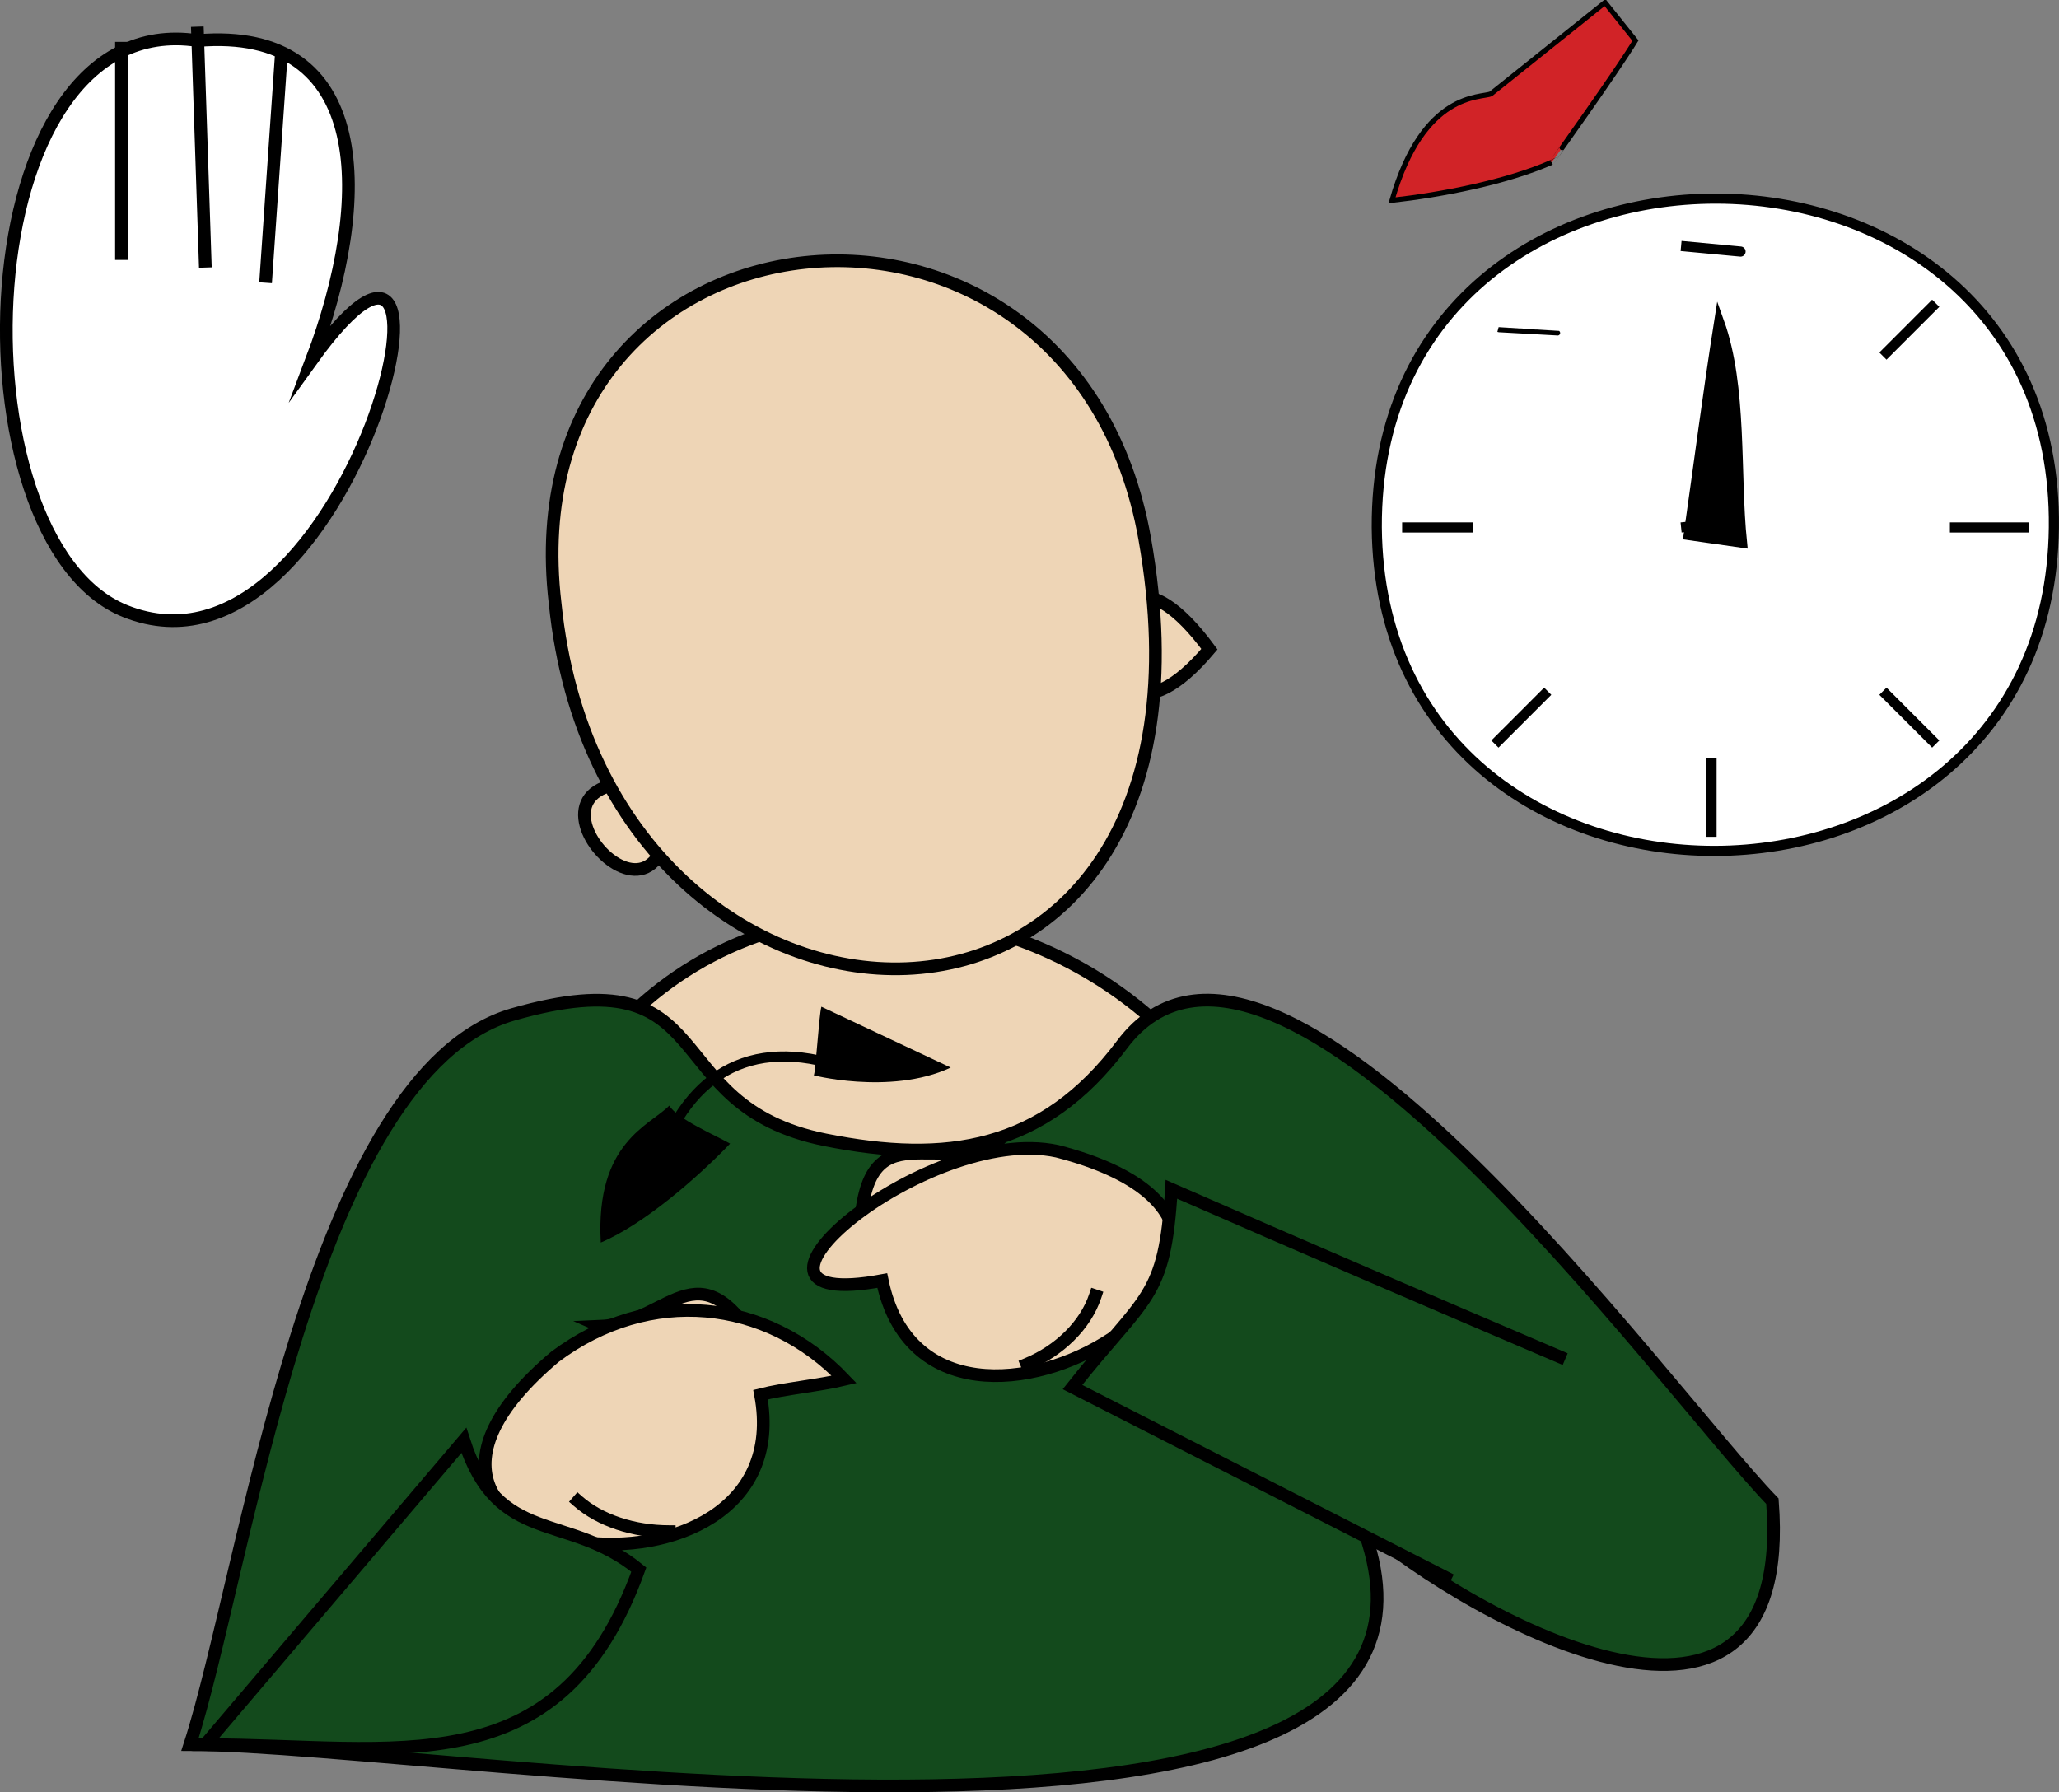 <svg xmlns="http://www.w3.org/2000/svg" xmlns:xlink="http://www.w3.org/1999/xlink" version="1.1" id="Layer_1" x="0px" y="0px" enable-background="new 0 0 822.05 841.89" xml:space="preserve" viewBox="307.65 335.74 202.98 176.7">
<rect x="307.65" y="335.74" width="202.98" height="176.7" fill="#808080" stroke="none"/>
<path fill-rule="evenodd" clip-rule="evenodd" fill="#EED5B6" stroke="#000000" stroke-width="1.25" stroke-linecap="square" stroke-miterlimit="10" d="  M423.125,437.992c-14.608-14.71-39.721-17.023-54.75-0.75C334.855,473.538,423.759,476.126,423.125,437.992z"/>
<path fill-rule="evenodd" clip-rule="evenodd" fill="#134A1C" stroke="#000000" stroke-width="1.25" stroke-linecap="square" stroke-miterlimit="10" d="  M482.375,483.742c-10.659-11.009-49.134-64.989-64.125-45c-7.773,10.364-17.299,11.766-29.25,9.375  c-16.876-3.375-9.868-18.341-30.75-12.375c-19.996,5.713-26.361,54.955-31.875,72c25.618,0,130.928,18.029,115.5-21.75  C453.172,495.694,484.641,512.698,482.375,483.742z"/>
<path fill-rule="evenodd" clip-rule="evenodd" fill="#EED5B6" stroke="#000000" stroke-width="1.25" stroke-linecap="square" stroke-miterlimit="10" d="  M373.625,413.242C374.624,433.29,354.323,409.941,373.625,413.242L373.625,413.242z"/>
<path fill-rule="evenodd" clip-rule="evenodd" fill="#EED5B6" stroke="#000000" stroke-width="1.25" stroke-linecap="square" stroke-miterlimit="10" d="  M426.875,399.742C413.66,415.417,414.115,382.428,426.875,399.742L426.875,399.742z"/>
<path fill-rule="evenodd" clip-rule="evenodd" fill="#EED5B6" stroke="#000000" stroke-width="1.25" stroke-linecap="square" stroke-miterlimit="10" d="  M362.375,395.242c4.919,48.333,68.035,49.782,58.125-6.375C413.384,348.54,357.55,354.414,362.375,395.242z"/>
<path fill-rule="evenodd" clip-rule="evenodd" fill="#EED5B6" stroke="#000000" stroke-width="1.25" stroke-linecap="square" stroke-miterlimit="10" d="  M366.875,466.492c7.062-0.314,9.922-8.972,16.5,3.75C378.928,470.382,371.843,468.661,366.875,466.492z"/>
<path fill-rule="evenodd" clip-rule="evenodd" fill="#EED5B6" stroke="#000000" stroke-width="1.25" stroke-linecap="square" stroke-miterlimit="10" d="  M362.375,469.492c9.308-6.949,20.864-5.759,28.5,2.25c-2.455,0.585-5.969,0.915-8.25,1.5  C386.943,496.324,337.852,490.131,362.375,469.492z"/>
<path fill-rule="evenodd" clip-rule="evenodd" fill="#EED5B6" d="M364.625,483.742c2.722,1.107,5.047,2.998,9,3  C370.625,485.742,367.625,484.742,364.625,483.742z"/>
<path fill="none" stroke="#000000" stroke-width="1.25" stroke-linecap="square" stroke-miterlimit="10" d="M364.625,483.742  c2.169,1.9,5.49,2.999,9,3"/>
<path fill-rule="evenodd" clip-rule="evenodd" fill="#EED5B6" stroke="#000000" stroke-width="1.25" stroke-linecap="square" stroke-miterlimit="10" d="  M405.875,448.492c-7.124,3.125-13.68-3.922-13.5,11.25C397.188,457.148,402.17,452.861,405.875,448.492z"/>
<path fill-rule="evenodd" clip-rule="evenodd" fill="#EED5B6" stroke="#000000" stroke-width="1.25" stroke-linecap="square" stroke-miterlimit="10" d="  M411.875,449.242c-12.849-2.802-35.384,16.119-17.25,12.75C399.543,485.867,444.263,457.595,411.875,449.242z"/>
<path fill-rule="evenodd" clip-rule="evenodd" fill="#134A1C" d="M450.125,491.242c-12.25-6.25-24.5-12.5-36.75-18.75  c7.234-9.168,9.103-8.593,9.75-19.5c12.722,5.564,25.479,11.051,38.25,16.5C457.812,476.38,454.914,485.173,450.125,491.242z"/>
<path fill="none" stroke="#000000" stroke-width="1.25" stroke-linecap="square" stroke-miterlimit="10" d="M450.125,491.242  c-12.25-6.25-24.5-12.5-36.75-18.75c7.234-9.168,9.103-8.593,9.75-19.5c12.722,5.564,25.479,11.051,38.25,16.5"/>
<path fill-rule="evenodd" clip-rule="evenodd" fill="#EED5B6" d="M415.625,463.492c-1.907,2.188-3.171,5.257-6.75,6.75  C411.125,467.992,413.375,465.742,415.625,463.492z"/>
<path fill="none" stroke="#000000" stroke-width="1.25" stroke-linecap="square" stroke-miterlimit="10" d="M415.625,463.492  c-0.97,2.923-3.562,5.42-6.75,6.75"/>
<path fill-rule="evenodd" clip-rule="evenodd" fill="#134A1C" stroke="#000000" stroke-width="1.25" stroke-linecap="square" stroke-miterlimit="10" d="  M370.625,490.492c-7.025-5.743-13.861-2.226-17.25-12.75c-8.5,10-17,20-25.5,30C346.573,507.742,362.83,512.13,370.625,490.492z"/>
<path fill-rule="evenodd" clip-rule="evenodd" d="M373.625,444.742c-1.845,1.943-7.304,3.549-6.75,13.5  c4.232-1.781,9.556-6.415,12.75-9.75C378.244,447.7,374.419,446.07,373.625,444.742z"/>
<path fill-rule="evenodd" clip-rule="evenodd" d="M387.875,441.742c-0.65-0.121,7.504,2.067,13.5-0.75c-4.25-2-8.5-4-12.75-6  C388.373,435.881,388.056,441.556,387.875,441.742z"/>
<path fill="none" stroke="#000000" stroke-linecap="square" stroke-miterlimit="10" d="M372.125,451.492  c2.876-9.731,9.413-13.711,18.75-10.5"/>
<path fill-rule="evenodd" clip-rule="evenodd" fill="#FFFFFF" stroke="#000000" stroke-width="1.25" stroke-linecap="square" stroke-miterlimit="10" d="  M327.125,339.742c17.233-1.463,17.257,15.635,11.25,31.5c17.688-24.582,4.002,33.701-18.375,24.75  C302.751,389.092,304.041,336.269,327.125,339.742z"/>
<path fill-rule="evenodd" clip-rule="evenodd" fill="#FFFFFF" d="M335.375,341.242l-1.5,21.75L335.375,341.242z"/>
<line fill="none" stroke="#000000" stroke-width="1.25" stroke-linecap="square" stroke-miterlimit="10" x1="335.375" y1="341.242" x2="333.875" y2="362.992"/>
<path fill-rule="evenodd" clip-rule="evenodd" fill="#FFFFFF" d="M327.125,338.992l0.75,22.5L327.125,338.992z"/>
<line fill="none" stroke="#000000" stroke-width="1.25" stroke-linecap="square" stroke-miterlimit="10" x1="327.125" y1="338.992" x2="327.875" y2="361.492"/>
<path fill-rule="evenodd" clip-rule="evenodd" fill="#FFFFFF" d="M319.625,340.492v20.25V340.492z"/>
<line fill="none" stroke="#000000" stroke-width="1.25" stroke-linecap="square" stroke-miterlimit="10" x1="319.625" y1="340.492" x2="319.625" y2="360.742"/>
<path fill-rule="evenodd" clip-rule="evenodd" fill="#FFFFFF" stroke="#000000" stroke-linecap="square" stroke-miterlimit="10" d="  M443.375,387.742c0.377,42.649,66.267,42.39,66.75,0C510.616,344.645,443.173,344.379,443.375,387.742z"/>
<path fill-rule="evenodd" clip-rule="evenodd" fill="#FFFFFF" d="M476.375,410.992v6.75V410.992z"/>
<line fill="none" stroke="#000000" stroke-linecap="square" stroke-miterlimit="10" x1="476.375" y1="410.992" x2="476.375" y2="417.742"/>
<path fill-rule="evenodd" clip-rule="evenodd" fill="#FFFFFF" d="M452.375,387.742h-6H452.375z"/>
<line fill="none" stroke="#000000" stroke-linecap="square" stroke-miterlimit="10" x1="452.375" y1="387.742" x2="446.375" y2="387.742"/>
<path fill-rule="evenodd" clip-rule="evenodd" fill="#FFFFFF" d="M507.125,387.742h-6.75H507.125z"/>
<line fill="none" stroke="#000000" stroke-linecap="square" stroke-miterlimit="10" x1="507.125" y1="387.742" x2="500.375" y2="387.742"/>
<path fill-rule="evenodd" clip-rule="evenodd" fill="#FFFFFF" d="M459.875,404.242l-4.5,4.5L459.875,404.242z"/>
<line fill="none" stroke="#000000" stroke-linecap="square" stroke-miterlimit="10" x1="459.875" y1="404.242" x2="455.375" y2="408.742"/>
<path fill-rule="evenodd" clip-rule="evenodd" fill="#FFFFFF" d="M498.125,365.992l-4.5,4.5L498.125,365.992z"/>
<line fill="none" stroke="#000000" stroke-linecap="square" stroke-miterlimit="10" x1="498.125" y1="365.992" x2="493.625" y2="370.492"/>
<path fill-rule="evenodd" clip-rule="evenodd" fill="#FFFFFF" d="M498.125,408.742l-4.5-4.5L498.125,408.742z"/>
<line fill="none" stroke="#000000" stroke-linecap="square" stroke-miterlimit="10" x1="498.125" y1="408.742" x2="493.625" y2="404.242"/>
<path fill-rule="evenodd" clip-rule="evenodd" stroke="#000000" stroke-linecap="square" stroke-miterlimit="10" d="  M473.375,359.992C481.059,360.713,481.316,360.737,473.375,359.992L473.375,359.992z"/>
<path fill-rule="evenodd" clip-rule="evenodd" stroke="#000000" stroke-linecap="square" stroke-miterlimit="10" d="  M477.125,367.492c2.302,6.433,1.542,14.905,2.25,21.75c-1.75-0.25-3.5-0.5-5.25-0.75  C475.125,381.493,476.024,374.475,477.125,367.492z"/>
<path fill-rule="evenodd" clip-rule="evenodd" stroke="#000000" stroke-linecap="square" stroke-miterlimit="10" d="  M473.375,387.742C480.769,386.978,480.683,386.987,473.375,387.742L473.375,387.742z"/>
<path fill-rule="evenodd" clip-rule="evenodd" fill="#D12327" stroke="#000000" stroke-width="0.5" stroke-linecap="square" stroke-miterlimit="10" d="  M455.375,368.242C463.146,368.676,463.151,368.677,455.375,368.242L455.375,368.242z"/>
<path fill-rule="evenodd" clip-rule="evenodd" fill="#D12327" stroke="#000000" stroke-width="0.5" stroke-linecap="square" stroke-miterlimit="10" d="  M454.625,344.992c3.75-3,7.5-6,11.25-9c1,1.25,2,2.5,3,3.75c-1.842,3.038-8.256,12.009-8.25,12  c-4.553,1.986-10.805,3.186-15.75,3.75C447.977,344.693,453.683,345.424,454.625,344.992z"/>
</svg>